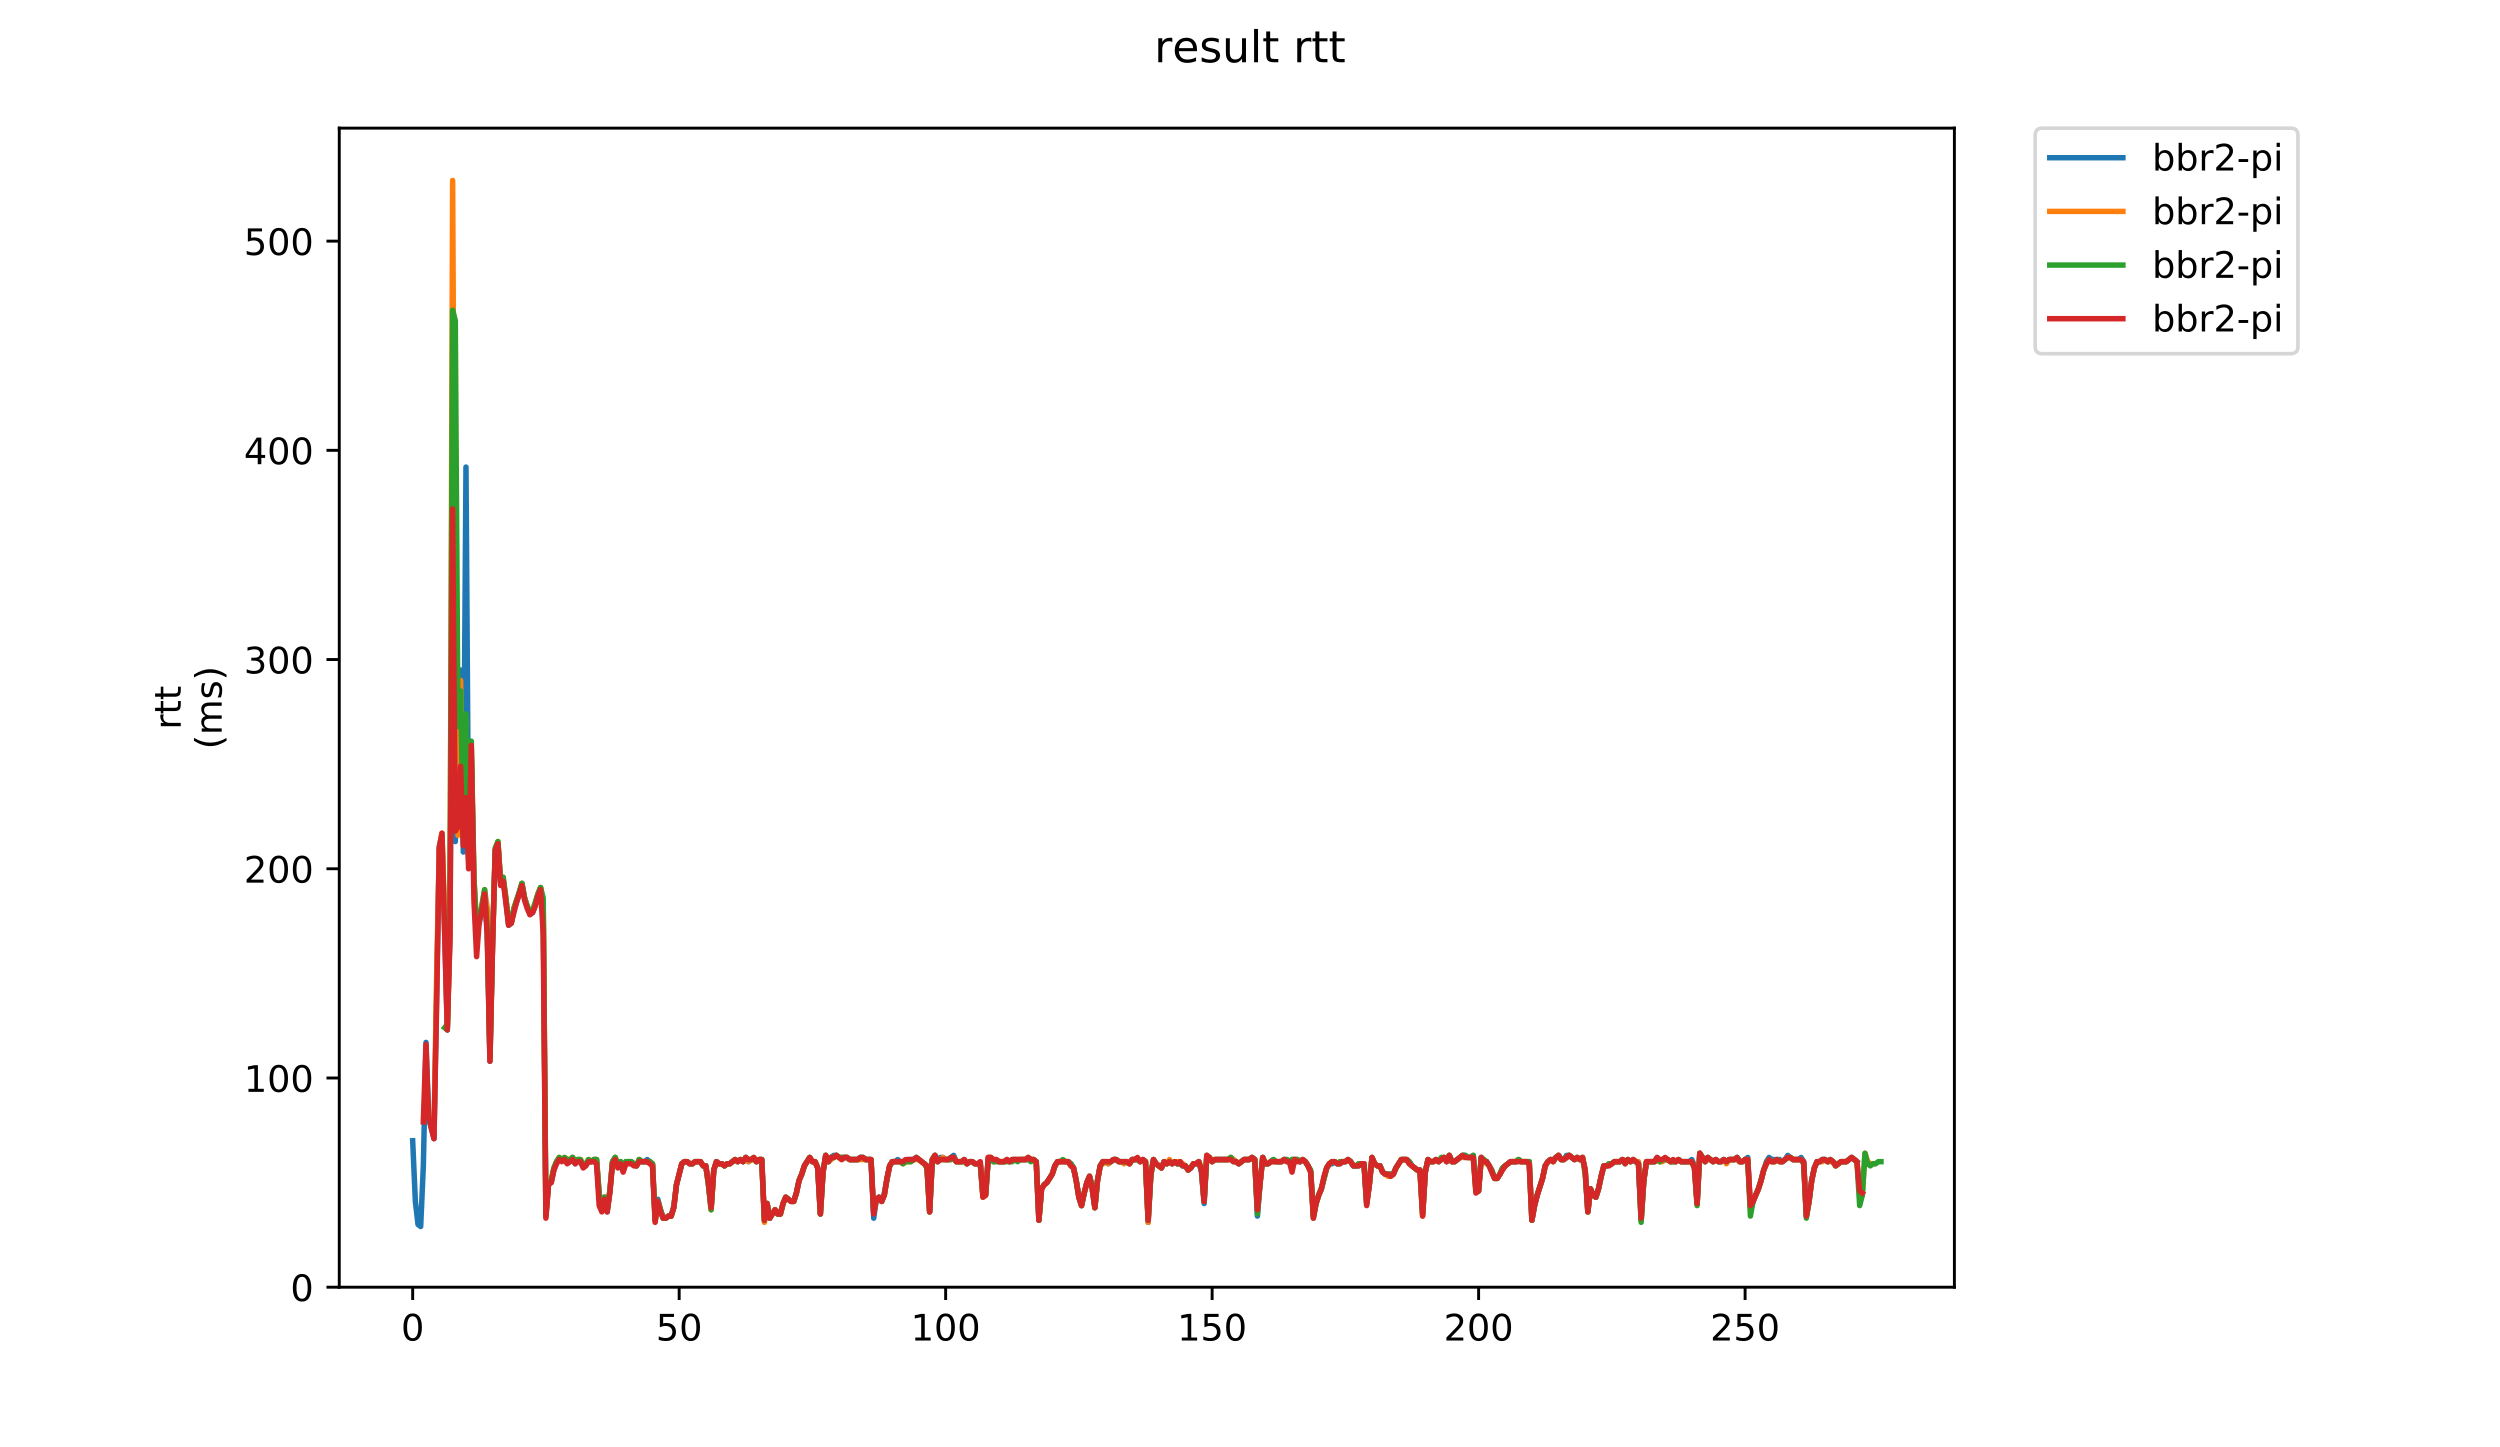<?xml version="1.0" encoding="utf-8" standalone="no"?>
<!DOCTYPE svg PUBLIC "-//W3C//DTD SVG 1.1//EN"
  "http://www.w3.org/Graphics/SVG/1.1/DTD/svg11.dtd">
<!-- Created with matplotlib (https://matplotlib.org/) -->
<svg height="396pt" version="1.1" viewBox="0 0 684 396" width="684pt" xmlns="http://www.w3.org/2000/svg" xmlns:xlink="http://www.w3.org/1999/xlink">
 <defs>
  <style type="text/css">
*{stroke-linecap:butt;stroke-linejoin:round;}
  </style>
 </defs>
 <g id="figure_1">
  <g id="patch_1">
   <path d="M 0 396 
L 684 396 
L 684 0 
L 0 0 
z
" style="fill:#ffffff;"/>
  </g>
  <g id="axes_1">
   <g id="patch_2">
    <path d="M 92.824 352.174 
L 534.722 352.174 
L 534.722 35.062 
L 92.824 35.062 
z
" style="fill:#ffffff;"/>
   </g>
   <g id="matplotlib.axis_1">
    <g id="xtick_1">
     <g id="line2d_1">
      <defs>
       <path d="M 0 0 
L 0 3.5 
" id="m332bbecd87" style="stroke:#000000;stroke-width:0.8;"/>
      </defs>
      <g>
       <use style="stroke:#000000;stroke-width:0.8;" x="112.91" xlink:href="#m332bbecd87" y="352.174"/>
      </g>
     </g>
     <g id="text_1">
      <!-- 0 -->
      <defs>
       <path d="M 31.781 66.406 
Q 24.172 66.406 20.328 58.906 
Q 16.5 51.422 16.5 36.375 
Q 16.5 21.391 20.328 13.891 
Q 24.172 6.391 31.781 6.391 
Q 39.453 6.391 43.281 13.891 
Q 47.125 21.391 47.125 36.375 
Q 47.125 51.422 43.281 58.906 
Q 39.453 66.406 31.781 66.406 
z
M 31.781 74.219 
Q 44.047 74.219 50.516 64.516 
Q 56.984 54.828 56.984 36.375 
Q 56.984 17.969 50.516 8.266 
Q 44.047 -1.422 31.781 -1.422 
Q 19.531 -1.422 13.062 8.266 
Q 6.594 17.969 6.594 36.375 
Q 6.594 54.828 13.062 64.516 
Q 19.531 74.219 31.781 74.219 
z
" id="DejaVuSans-48"/>
      </defs>
      <g transform="translate(109.729 366.773)scale(0.1 -0.1)">
       <use xlink:href="#DejaVuSans-48"/>
      </g>
     </g>
    </g>
    <g id="xtick_2">
     <g id="line2d_2">
      <g>
       <use style="stroke:#000000;stroke-width:0.8;" x="185.82" xlink:href="#m332bbecd87" y="352.174"/>
      </g>
     </g>
     <g id="text_2">
      <!-- 50 -->
      <defs>
       <path d="M 10.797 72.906 
L 49.516 72.906 
L 49.516 64.594 
L 19.828 64.594 
L 19.828 46.734 
Q 21.969 47.469 24.109 47.828 
Q 26.266 48.188 28.422 48.188 
Q 40.625 48.188 47.75 41.5 
Q 54.891 34.812 54.891 23.391 
Q 54.891 11.625 47.562 5.094 
Q 40.234 -1.422 26.906 -1.422 
Q 22.312 -1.422 17.547 -0.641 
Q 12.797 0.141 7.719 1.703 
L 7.719 11.625 
Q 12.109 9.234 16.797 8.062 
Q 21.484 6.891 26.703 6.891 
Q 35.156 6.891 40.078 11.328 
Q 45.016 15.766 45.016 23.391 
Q 45.016 31 40.078 35.438 
Q 35.156 39.891 26.703 39.891 
Q 22.75 39.891 18.812 39.016 
Q 14.891 38.141 10.797 36.281 
z
" id="DejaVuSans-53"/>
      </defs>
      <g transform="translate(179.457 366.773)scale(0.1 -0.1)">
       <use xlink:href="#DejaVuSans-53"/>
       <use x="63.623" xlink:href="#DejaVuSans-48"/>
      </g>
     </g>
    </g>
    <g id="xtick_3">
     <g id="line2d_3">
      <g>
       <use style="stroke:#000000;stroke-width:0.8;" x="258.729" xlink:href="#m332bbecd87" y="352.174"/>
      </g>
     </g>
     <g id="text_3">
      <!-- 100 -->
      <defs>
       <path d="M 12.406 8.297 
L 28.516 8.297 
L 28.516 63.922 
L 10.984 60.406 
L 10.984 69.391 
L 28.422 72.906 
L 38.281 72.906 
L 38.281 8.297 
L 54.391 8.297 
L 54.391 0 
L 12.406 0 
z
" id="DejaVuSans-49"/>
      </defs>
      <g transform="translate(249.186 366.773)scale(0.1 -0.1)">
       <use xlink:href="#DejaVuSans-49"/>
       <use x="63.623" xlink:href="#DejaVuSans-48"/>
       <use x="127.246" xlink:href="#DejaVuSans-48"/>
      </g>
     </g>
    </g>
    <g id="xtick_4">
     <g id="line2d_4">
      <g>
       <use style="stroke:#000000;stroke-width:0.8;" x="331.639" xlink:href="#m332bbecd87" y="352.174"/>
      </g>
     </g>
     <g id="text_4">
      <!-- 150 -->
      <g transform="translate(322.095 366.773)scale(0.1 -0.1)">
       <use xlink:href="#DejaVuSans-49"/>
       <use x="63.623" xlink:href="#DejaVuSans-53"/>
       <use x="127.246" xlink:href="#DejaVuSans-48"/>
      </g>
     </g>
    </g>
    <g id="xtick_5">
     <g id="line2d_5">
      <g>
       <use style="stroke:#000000;stroke-width:0.8;" x="404.548" xlink:href="#m332bbecd87" y="352.174"/>
      </g>
     </g>
     <g id="text_5">
      <!-- 200 -->
      <defs>
       <path d="M 19.188 8.297 
L 53.609 8.297 
L 53.609 0 
L 7.328 0 
L 7.328 8.297 
Q 12.938 14.109 22.625 23.891 
Q 32.328 33.688 34.812 36.531 
Q 39.547 41.844 41.422 45.531 
Q 43.312 49.219 43.312 52.781 
Q 43.312 58.594 39.234 62.25 
Q 35.156 65.922 28.609 65.922 
Q 23.969 65.922 18.812 64.312 
Q 13.672 62.703 7.812 59.422 
L 7.812 69.391 
Q 13.766 71.781 18.938 73 
Q 24.125 74.219 28.422 74.219 
Q 39.75 74.219 46.484 68.547 
Q 53.219 62.891 53.219 53.422 
Q 53.219 48.922 51.531 44.891 
Q 49.859 40.875 45.406 35.406 
Q 44.188 33.984 37.641 27.219 
Q 31.109 20.453 19.188 8.297 
z
" id="DejaVuSans-50"/>
      </defs>
      <g transform="translate(395.005 366.773)scale(0.1 -0.1)">
       <use xlink:href="#DejaVuSans-50"/>
       <use x="63.623" xlink:href="#DejaVuSans-48"/>
       <use x="127.246" xlink:href="#DejaVuSans-48"/>
      </g>
     </g>
    </g>
    <g id="xtick_6">
     <g id="line2d_6">
      <g>
       <use style="stroke:#000000;stroke-width:0.8;" x="477.458" xlink:href="#m332bbecd87" y="352.174"/>
      </g>
     </g>
     <g id="text_6">
      <!-- 250 -->
      <g transform="translate(467.914 366.773)scale(0.1 -0.1)">
       <use xlink:href="#DejaVuSans-50"/>
       <use x="63.623" xlink:href="#DejaVuSans-53"/>
       <use x="127.246" xlink:href="#DejaVuSans-48"/>
      </g>
     </g>
    </g>
   </g>
   <g id="matplotlib.axis_2">
    <g id="ytick_1">
     <g id="line2d_7">
      <defs>
       <path d="M 0 0 
L -3.5 0 
" id="mb4636a44f9" style="stroke:#000000;stroke-width:0.8;"/>
      </defs>
      <g>
       <use style="stroke:#000000;stroke-width:0.8;" x="92.824" xlink:href="#mb4636a44f9" y="352.174"/>
      </g>
     </g>
     <g id="text_7">
      <!-- 0 -->
      <g transform="translate(79.461 355.973)scale(0.1 -0.1)">
       <use xlink:href="#DejaVuSans-48"/>
      </g>
     </g>
    </g>
    <g id="ytick_2">
     <g id="line2d_8">
      <g>
       <use style="stroke:#000000;stroke-width:0.8;" x="92.824" xlink:href="#mb4636a44f9" y="294.934"/>
      </g>
     </g>
     <g id="text_8">
      <!-- 100 -->
      <g transform="translate(66.736 298.733)scale(0.1 -0.1)">
       <use xlink:href="#DejaVuSans-49"/>
       <use x="63.623" xlink:href="#DejaVuSans-48"/>
       <use x="127.246" xlink:href="#DejaVuSans-48"/>
      </g>
     </g>
    </g>
    <g id="ytick_3">
     <g id="line2d_9">
      <g>
       <use style="stroke:#000000;stroke-width:0.8;" x="92.824" xlink:href="#mb4636a44f9" y="237.693"/>
      </g>
     </g>
     <g id="text_9">
      <!-- 200 -->
      <g transform="translate(66.736 241.493)scale(0.1 -0.1)">
       <use xlink:href="#DejaVuSans-50"/>
       <use x="63.623" xlink:href="#DejaVuSans-48"/>
       <use x="127.246" xlink:href="#DejaVuSans-48"/>
      </g>
     </g>
    </g>
    <g id="ytick_4">
     <g id="line2d_10">
      <g>
       <use style="stroke:#000000;stroke-width:0.8;" x="92.824" xlink:href="#mb4636a44f9" y="180.453"/>
      </g>
     </g>
     <g id="text_10">
      <!-- 300 -->
      <defs>
       <path d="M 40.578 39.312 
Q 47.656 37.797 51.625 33 
Q 55.609 28.219 55.609 21.188 
Q 55.609 10.406 48.188 4.484 
Q 40.766 -1.422 27.094 -1.422 
Q 22.516 -1.422 17.656 -0.516 
Q 12.797 0.391 7.625 2.203 
L 7.625 11.719 
Q 11.719 9.328 16.594 8.109 
Q 21.484 6.891 26.812 6.891 
Q 36.078 6.891 40.938 10.547 
Q 45.797 14.203 45.797 21.188 
Q 45.797 27.641 41.281 31.266 
Q 36.766 34.906 28.719 34.906 
L 20.219 34.906 
L 20.219 43.016 
L 29.109 43.016 
Q 36.375 43.016 40.234 45.922 
Q 44.094 48.828 44.094 54.297 
Q 44.094 59.906 40.109 62.906 
Q 36.141 65.922 28.719 65.922 
Q 24.656 65.922 20.016 65.031 
Q 15.375 64.156 9.812 62.312 
L 9.812 71.094 
Q 15.438 72.656 20.344 73.438 
Q 25.25 74.219 29.594 74.219 
Q 40.828 74.219 47.359 69.109 
Q 53.906 64.016 53.906 55.328 
Q 53.906 49.266 50.438 45.094 
Q 46.969 40.922 40.578 39.312 
z
" id="DejaVuSans-51"/>
      </defs>
      <g transform="translate(66.736 184.252)scale(0.1 -0.1)">
       <use xlink:href="#DejaVuSans-51"/>
       <use x="63.623" xlink:href="#DejaVuSans-48"/>
       <use x="127.246" xlink:href="#DejaVuSans-48"/>
      </g>
     </g>
    </g>
    <g id="ytick_5">
     <g id="line2d_11">
      <g>
       <use style="stroke:#000000;stroke-width:0.8;" x="92.824" xlink:href="#mb4636a44f9" y="123.213"/>
      </g>
     </g>
     <g id="text_11">
      <!-- 400 -->
      <defs>
       <path d="M 37.797 64.312 
L 12.891 25.391 
L 37.797 25.391 
z
M 35.203 72.906 
L 47.609 72.906 
L 47.609 25.391 
L 58.016 25.391 
L 58.016 17.188 
L 47.609 17.188 
L 47.609 0 
L 37.797 0 
L 37.797 17.188 
L 4.891 17.188 
L 4.891 26.703 
z
" id="DejaVuSans-52"/>
      </defs>
      <g transform="translate(66.736 127.012)scale(0.1 -0.1)">
       <use xlink:href="#DejaVuSans-52"/>
       <use x="63.623" xlink:href="#DejaVuSans-48"/>
       <use x="127.246" xlink:href="#DejaVuSans-48"/>
      </g>
     </g>
    </g>
    <g id="ytick_6">
     <g id="line2d_12">
      <g>
       <use style="stroke:#000000;stroke-width:0.8;" x="92.824" xlink:href="#mb4636a44f9" y="65.972"/>
      </g>
     </g>
     <g id="text_12">
      <!-- 500 -->
      <g transform="translate(66.736 69.772)scale(0.1 -0.1)">
       <use xlink:href="#DejaVuSans-53"/>
       <use x="63.623" xlink:href="#DejaVuSans-48"/>
       <use x="127.246" xlink:href="#DejaVuSans-48"/>
      </g>
     </g>
    </g>
    <g id="text_13">
     <!-- rtt -->
     <defs>
      <path d="M 41.109 46.297 
Q 39.594 47.172 37.812 47.578 
Q 36.031 48 33.891 48 
Q 26.266 48 22.188 43.047 
Q 18.109 38.094 18.109 28.812 
L 18.109 0 
L 9.078 0 
L 9.078 54.688 
L 18.109 54.688 
L 18.109 46.188 
Q 20.953 51.172 25.484 53.578 
Q 30.031 56 36.531 56 
Q 37.453 56 38.578 55.875 
Q 39.703 55.766 41.062 55.516 
z
" id="DejaVuSans-114"/>
      <path d="M 18.312 70.219 
L 18.312 54.688 
L 36.812 54.688 
L 36.812 47.703 
L 18.312 47.703 
L 18.312 18.016 
Q 18.312 11.328 20.141 9.422 
Q 21.969 7.516 27.594 7.516 
L 36.812 7.516 
L 36.812 0 
L 27.594 0 
Q 17.188 0 13.234 3.875 
Q 9.281 7.766 9.281 18.016 
L 9.281 47.703 
L 2.688 47.703 
L 2.688 54.688 
L 9.281 54.688 
L 9.281 70.219 
z
" id="DejaVuSans-116"/>
     </defs>
     <g transform="translate(49.459 199.594)rotate(-90)scale(0.1 -0.1)">
      <use xlink:href="#DejaVuSans-114"/>
      <use x="41.113" xlink:href="#DejaVuSans-116"/>
      <use x="80.322" xlink:href="#DejaVuSans-116"/>
     </g>
     <!-- (ms) -->
     <defs>
      <path d="M 31 75.875 
Q 24.469 64.656 21.281 53.656 
Q 18.109 42.672 18.109 31.391 
Q 18.109 20.125 21.312 9.062 
Q 24.516 -2 31 -13.188 
L 23.188 -13.188 
Q 15.875 -1.703 12.234 9.375 
Q 8.594 20.453 8.594 31.391 
Q 8.594 42.281 12.203 53.312 
Q 15.828 64.359 23.188 75.875 
z
" id="DejaVuSans-40"/>
      <path d="M 52 44.188 
Q 55.375 50.25 60.062 53.125 
Q 64.75 56 71.094 56 
Q 79.641 56 84.281 50.016 
Q 88.922 44.047 88.922 33.016 
L 88.922 0 
L 79.891 0 
L 79.891 32.719 
Q 79.891 40.578 77.094 44.375 
Q 74.312 48.188 68.609 48.188 
Q 61.625 48.188 57.562 43.547 
Q 53.516 38.922 53.516 30.906 
L 53.516 0 
L 44.484 0 
L 44.484 32.719 
Q 44.484 40.625 41.703 44.406 
Q 38.922 48.188 33.109 48.188 
Q 26.219 48.188 22.156 43.531 
Q 18.109 38.875 18.109 30.906 
L 18.109 0 
L 9.078 0 
L 9.078 54.688 
L 18.109 54.688 
L 18.109 46.188 
Q 21.188 51.219 25.484 53.609 
Q 29.781 56 35.688 56 
Q 41.656 56 45.828 52.969 
Q 50 49.953 52 44.188 
z
" id="DejaVuSans-109"/>
      <path d="M 44.281 53.078 
L 44.281 44.578 
Q 40.484 46.531 36.375 47.5 
Q 32.281 48.484 27.875 48.484 
Q 21.188 48.484 17.844 46.438 
Q 14.5 44.391 14.5 40.281 
Q 14.5 37.156 16.891 35.375 
Q 19.281 33.594 26.516 31.984 
L 29.594 31.297 
Q 39.156 29.25 43.188 25.516 
Q 47.219 21.781 47.219 15.094 
Q 47.219 7.469 41.188 3.016 
Q 35.156 -1.422 24.609 -1.422 
Q 20.219 -1.422 15.453 -0.562 
Q 10.688 0.297 5.422 2 
L 5.422 11.281 
Q 10.406 8.688 15.234 7.391 
Q 20.062 6.109 24.812 6.109 
Q 31.156 6.109 34.562 8.281 
Q 37.984 10.453 37.984 14.406 
Q 37.984 18.062 35.516 20.016 
Q 33.062 21.969 24.703 23.781 
L 21.578 24.516 
Q 13.234 26.266 9.516 29.906 
Q 5.812 33.547 5.812 39.891 
Q 5.812 47.609 11.281 51.797 
Q 16.75 56 26.812 56 
Q 31.781 56 36.172 55.266 
Q 40.578 54.547 44.281 53.078 
z
" id="DejaVuSans-115"/>
      <path d="M 8.016 75.875 
L 15.828 75.875 
Q 23.141 64.359 26.781 53.312 
Q 30.422 42.281 30.422 31.391 
Q 30.422 20.453 26.781 9.375 
Q 23.141 -1.703 15.828 -13.188 
L 8.016 -13.188 
Q 14.5 -2 17.703 9.062 
Q 20.906 20.125 20.906 31.391 
Q 20.906 42.672 17.703 53.656 
Q 14.5 64.656 8.016 75.875 
z
" id="DejaVuSans-41"/>
     </defs>
     <g transform="translate(60.657 204.995)rotate(-90)scale(0.1 -0.1)">
      <use xlink:href="#DejaVuSans-40"/>
      <use x="39.014" xlink:href="#DejaVuSans-109"/>
      <use x="136.426" xlink:href="#DejaVuSans-115"/>
      <use x="188.525" xlink:href="#DejaVuSans-41"/>
     </g>
    </g>
   </g>
   <g id="line2d_13">
    <path clip-path="url(#p2e0cb625c8)" d="M 112.91 312.106 
L 113.639 328.706 
L 114.368 335.002 
L 115.097 335.574 
L 115.827 318.975 
L 116.556 285.203 
L 117.285 305.809 
L 118.743 311.534 
L 120.201 231.397 
L 120.93 228.535 
L 122.388 281.769 
L 123.118 254.866 
L 123.847 138.095 
L 124.576 230.252 
L 125.305 212.508 
L 126.034 183.315 
L 126.763 233.114 
L 127.492 127.792 
L 128.221 234.831 
L 128.95 207.356 
L 129.679 241.7 
L 130.408 254.293 
L 131.138 252.576 
L 132.596 243.99 
L 133.325 255.438 
L 134.054 290.355 
L 134.783 257.155 
L 135.512 232.542 
L 136.241 230.825 
L 136.97 241.7 
L 137.699 241.128 
L 138.429 246.279 
L 139.158 253.148 
L 139.887 252.576 
L 140.616 248.569 
L 141.345 246.852 
L 142.074 244.562 
L 142.803 241.7 
L 143.532 245.707 
L 144.261 247.997 
L 144.99 249.714 
L 145.72 249.714 
L 147.907 242.845 
L 148.636 250.859 
L 149.365 332.712 
L 150.094 323.554 
L 150.823 323.554 
L 151.552 320.12 
L 152.281 317.83 
L 153.01 317.258 
L 154.469 317.258 
L 155.198 317.83 
L 155.927 317.83 
L 156.656 316.685 
L 157.385 318.402 
L 158.114 317.258 
L 158.843 317.83 
L 159.572 318.975 
L 161.031 317.83 
L 161.76 317.83 
L 162.489 317.258 
L 163.218 317.258 
L 163.947 327.561 
L 164.676 330.995 
L 165.405 327.561 
L 166.134 331.568 
L 166.863 325.844 
L 167.592 317.83 
L 168.321 316.685 
L 169.051 318.975 
L 169.78 317.83 
L 170.509 320.12 
L 171.238 317.83 
L 172.696 317.83 
L 174.154 318.975 
L 174.883 317.258 
L 175.612 317.83 
L 176.342 317.83 
L 177.071 317.258 
L 178.529 318.402 
L 179.258 333.857 
L 179.987 328.133 
L 180.716 330.995 
L 181.445 333.285 
L 182.174 333.285 
L 182.903 332.712 
L 183.632 332.712 
L 184.362 329.85 
L 185.091 324.126 
L 186.549 318.402 
L 187.278 317.83 
L 188.007 317.83 
L 188.736 318.402 
L 189.465 318.402 
L 190.194 317.83 
L 191.653 317.83 
L 192.382 318.975 
L 193.111 318.975 
L 193.84 324.126 
L 194.569 330.423 
L 195.298 320.12 
L 196.027 317.83 
L 196.756 318.402 
L 197.485 318.402 
L 198.214 318.975 
L 198.943 318.402 
L 199.673 318.402 
L 201.131 317.258 
L 201.86 317.83 
L 202.589 317.258 
L 203.318 317.83 
L 204.047 316.685 
L 204.776 317.83 
L 205.505 317.258 
L 206.234 317.258 
L 206.964 317.83 
L 207.693 317.258 
L 208.422 317.258 
L 209.151 333.857 
L 209.88 329.278 
L 210.609 333.285 
L 212.067 330.995 
L 212.796 332.14 
L 213.525 332.14 
L 214.254 329.278 
L 214.984 327.561 
L 216.442 328.706 
L 217.171 328.706 
L 217.9 326.416 
L 218.629 322.982 
L 219.358 321.264 
L 220.087 318.975 
L 221.545 316.685 
L 222.275 317.83 
L 223.004 317.83 
L 223.733 319.547 
L 224.462 332.14 
L 225.191 320.692 
L 225.92 316.113 
L 226.649 317.83 
L 227.378 316.685 
L 228.107 316.113 
L 228.836 316.113 
L 229.565 316.685 
L 231.753 316.685 
L 232.482 317.258 
L 234.669 317.258 
L 235.398 316.685 
L 236.127 316.685 
L 236.856 317.258 
L 238.315 317.258 
L 239.044 333.285 
L 239.773 328.133 
L 240.502 327.561 
L 241.231 328.706 
L 241.96 326.416 
L 243.418 318.975 
L 244.147 317.83 
L 244.877 317.83 
L 245.606 317.258 
L 246.335 317.83 
L 247.793 317.83 
L 248.522 317.258 
L 249.98 317.258 
L 250.709 316.685 
L 253.626 318.975 
L 254.355 331.568 
L 255.084 317.258 
L 255.813 316.113 
L 256.542 317.83 
L 257.271 316.685 
L 258 316.685 
L 258.729 317.258 
L 259.458 317.258 
L 260.917 316.113 
L 261.646 317.83 
L 263.104 317.83 
L 263.833 317.258 
L 264.562 318.402 
L 265.291 317.83 
L 266.02 317.83 
L 266.749 318.402 
L 268.208 318.402 
L 268.937 326.988 
L 269.666 326.988 
L 270.395 316.685 
L 271.124 316.685 
L 271.853 317.83 
L 272.582 317.258 
L 273.311 317.83 
L 274.769 317.83 
L 275.499 317.258 
L 276.228 317.83 
L 276.957 317.258 
L 280.602 317.258 
L 281.331 316.685 
L 282.06 317.258 
L 282.789 317.258 
L 283.519 317.83 
L 284.248 333.857 
L 284.977 325.271 
L 285.706 324.126 
L 286.435 323.554 
L 287.893 321.264 
L 288.622 318.975 
L 289.351 317.83 
L 292.268 317.83 
L 292.997 318.402 
L 293.726 319.547 
L 294.455 322.982 
L 295.184 327.561 
L 295.913 329.85 
L 296.642 326.416 
L 297.371 323.554 
L 298.1 321.837 
L 298.83 325.271 
L 299.559 330.423 
L 300.288 322.982 
L 301.017 318.975 
L 301.746 317.83 
L 302.475 317.83 
L 303.204 318.402 
L 304.662 317.258 
L 305.391 317.258 
L 306.121 317.83 
L 308.308 317.83 
L 309.037 318.402 
L 309.766 317.258 
L 311.224 317.258 
L 311.953 317.83 
L 312.682 317.258 
L 313.411 317.83 
L 314.141 334.43 
L 314.87 321.264 
L 315.599 317.258 
L 316.328 318.402 
L 317.786 319.547 
L 318.515 317.83 
L 319.244 318.402 
L 319.973 317.83 
L 320.702 318.402 
L 321.432 317.83 
L 322.161 318.402 
L 322.89 318.402 
L 323.619 318.975 
L 324.348 318.975 
L 325.077 320.12 
L 325.806 319.547 
L 326.535 318.402 
L 327.264 318.402 
L 327.993 317.83 
L 328.723 320.692 
L 329.452 329.278 
L 330.181 316.113 
L 330.91 316.685 
L 331.639 317.83 
L 332.368 317.258 
L 336.013 317.258 
L 336.743 316.685 
L 338.93 318.402 
L 340.388 317.258 
L 341.846 317.258 
L 342.575 316.685 
L 343.304 317.258 
L 344.034 332.712 
L 344.763 323.554 
L 345.492 316.685 
L 346.221 318.402 
L 346.95 318.402 
L 348.408 317.258 
L 349.137 317.83 
L 350.595 317.83 
L 351.324 317.258 
L 352.054 317.258 
L 352.783 317.83 
L 353.512 317.258 
L 354.97 317.258 
L 355.699 317.83 
L 356.428 317.258 
L 357.157 317.83 
L 357.886 318.975 
L 358.615 320.692 
L 359.345 332.712 
L 360.074 329.278 
L 360.803 326.988 
L 361.532 325.271 
L 362.99 319.547 
L 363.719 318.402 
L 364.448 318.402 
L 365.177 317.83 
L 365.906 318.402 
L 366.635 318.402 
L 367.365 317.83 
L 368.094 317.83 
L 368.823 317.258 
L 369.552 317.83 
L 370.281 318.975 
L 371.739 318.975 
L 372.468 318.402 
L 373.197 318.402 
L 373.926 329.278 
L 374.656 324.126 
L 375.385 316.685 
L 376.114 318.402 
L 376.843 318.975 
L 377.572 318.975 
L 378.301 320.692 
L 379.03 321.264 
L 381.217 321.264 
L 381.946 319.547 
L 383.405 317.258 
L 384.863 317.258 
L 385.592 317.83 
L 386.321 318.975 
L 387.779 320.12 
L 388.508 320.12 
L 389.237 332.14 
L 389.967 320.692 
L 390.696 317.258 
L 391.425 317.83 
L 392.154 317.83 
L 392.883 317.258 
L 393.612 317.83 
L 395.07 316.685 
L 395.799 317.83 
L 396.528 316.113 
L 397.257 317.83 
L 397.987 317.83 
L 400.174 316.113 
L 400.903 316.113 
L 401.632 316.685 
L 402.361 316.685 
L 403.09 316.113 
L 403.819 324.699 
L 404.548 325.844 
L 405.278 316.685 
L 406.007 317.83 
L 406.736 317.83 
L 407.465 318.975 
L 408.923 322.409 
L 409.652 322.409 
L 410.381 321.264 
L 411.11 319.547 
L 413.298 317.83 
L 414.756 317.83 
L 415.485 317.258 
L 416.214 317.83 
L 418.401 317.83 
L 419.13 333.857 
L 419.859 329.85 
L 420.589 326.988 
L 422.047 322.409 
L 422.776 318.975 
L 423.505 317.83 
L 424.234 317.258 
L 424.963 317.258 
L 426.421 316.113 
L 427.15 317.258 
L 427.88 317.258 
L 428.609 316.113 
L 429.338 316.113 
L 430.796 317.258 
L 431.525 316.685 
L 432.254 317.258 
L 432.983 316.685 
L 433.712 320.12 
L 434.441 331.568 
L 435.17 325.271 
L 435.9 326.988 
L 436.629 327.561 
L 437.358 325.271 
L 438.087 321.837 
L 438.816 318.975 
L 439.545 318.975 
L 440.274 318.402 
L 441.003 318.402 
L 441.732 317.83 
L 443.191 317.83 
L 443.92 317.258 
L 444.649 317.83 
L 445.378 317.258 
L 446.107 317.83 
L 446.836 317.258 
L 448.294 318.402 
L 449.023 333.857 
L 449.752 322.982 
L 450.481 317.83 
L 452.669 317.83 
L 453.398 316.685 
L 454.127 317.83 
L 454.856 317.258 
L 456.314 317.258 
L 457.043 317.83 
L 458.502 317.83 
L 459.231 317.258 
L 459.96 317.83 
L 462.147 317.83 
L 462.876 317.258 
L 463.605 318.975 
L 464.334 329.278 
L 465.063 315.54 
L 466.522 317.83 
L 467.251 316.685 
L 468.709 317.83 
L 469.438 317.258 
L 470.167 317.83 
L 470.896 317.83 
L 471.625 317.258 
L 472.354 317.83 
L 473.083 317.258 
L 474.542 317.258 
L 475.271 316.685 
L 476 317.83 
L 476.729 317.83 
L 478.187 316.685 
L 478.916 330.423 
L 481.103 325.271 
L 481.833 322.982 
L 482.562 320.12 
L 483.291 317.83 
L 484.02 316.685 
L 484.749 317.258 
L 486.936 317.258 
L 487.665 317.83 
L 488.394 317.258 
L 489.124 316.113 
L 490.582 317.258 
L 492.04 317.258 
L 492.769 316.685 
L 493.498 317.83 
L 494.227 332.712 
L 494.956 328.706 
L 495.685 322.982 
L 496.414 319.547 
L 497.144 317.83 
L 497.873 317.83 
L 498.602 317.258 
L 499.331 317.258 
L 500.06 317.83 
L 500.789 317.258 
L 502.247 318.402 
L 502.976 318.402 
L 503.705 317.83 
L 505.164 317.83 
L 506.622 316.685 
L 508.08 317.83 
L 508.08 317.83 
" style="fill:none;stroke:#1f77b4;stroke-linecap:square;stroke-width:1.5;"/>
   </g>
   <g id="line2d_14">
    <path clip-path="url(#p2e0cb625c8)" d="M 118.736 309.816 
L 119.465 266.886 
L 120.194 231.969 
L 120.923 227.963 
L 121.652 250.286 
L 122.381 281.196 
L 123.11 254.866 
L 123.839 49.373 
L 124.568 189.039 
L 125.298 228.535 
L 126.027 186.177 
L 126.756 229.107 
L 127.485 197.625 
L 128.214 234.259 
L 128.943 203.922 
L 129.672 239.983 
L 130.401 253.721 
L 131.13 252.004 
L 132.588 243.417 
L 133.318 248.569 
L 134.047 289.782 
L 134.776 257.728 
L 135.505 232.542 
L 136.234 230.252 
L 136.963 241.128 
L 137.692 240.555 
L 138.421 245.707 
L 139.15 252.576 
L 139.879 252.576 
L 140.609 248.569 
L 141.338 246.279 
L 142.067 244.562 
L 142.796 241.7 
L 143.525 245.707 
L 144.254 247.997 
L 144.983 249.714 
L 145.712 249.141 
L 146.441 247.424 
L 147.17 244.562 
L 147.899 242.845 
L 148.629 247.997 
L 149.358 332.14 
L 150.087 323.554 
L 150.816 322.982 
L 151.545 319.547 
L 152.274 317.83 
L 153.003 316.685 
L 153.732 317.258 
L 154.461 316.685 
L 155.19 317.258 
L 155.92 317.258 
L 156.649 316.685 
L 157.378 317.83 
L 158.107 317.258 
L 158.836 317.258 
L 159.565 318.975 
L 160.294 318.402 
L 161.023 317.258 
L 161.752 317.83 
L 162.481 317.258 
L 163.211 317.258 
L 163.94 326.988 
L 164.669 330.995 
L 165.398 327.561 
L 166.127 330.995 
L 166.856 325.844 
L 167.585 317.83 
L 168.314 316.685 
L 169.043 318.975 
L 169.772 317.83 
L 170.501 320.12 
L 171.231 318.402 
L 171.96 317.83 
L 172.689 317.83 
L 174.147 318.975 
L 174.876 317.258 
L 175.605 317.83 
L 177.792 317.83 
L 178.522 318.402 
L 179.251 333.857 
L 179.98 328.706 
L 181.438 333.285 
L 182.167 333.285 
L 182.896 332.712 
L 183.625 332.712 
L 184.354 330.423 
L 185.083 324.126 
L 186.542 318.402 
L 187.271 317.83 
L 188 317.83 
L 188.729 318.402 
L 189.458 318.402 
L 190.187 317.83 
L 191.645 317.83 
L 192.374 318.975 
L 193.103 318.975 
L 193.833 324.126 
L 194.562 330.995 
L 195.291 320.12 
L 196.02 317.83 
L 196.749 318.402 
L 197.478 318.402 
L 198.207 318.975 
L 198.936 318.402 
L 199.665 318.402 
L 201.123 317.258 
L 201.853 317.83 
L 202.582 317.258 
L 203.311 317.83 
L 204.04 316.685 
L 204.769 317.83 
L 205.498 317.258 
L 206.227 317.258 
L 206.956 317.83 
L 207.685 317.258 
L 208.414 317.258 
L 209.144 334.43 
L 209.873 329.278 
L 210.602 333.285 
L 212.06 330.995 
L 212.789 332.14 
L 213.518 332.14 
L 214.247 329.278 
L 214.976 327.561 
L 216.434 328.706 
L 217.164 328.706 
L 217.893 326.416 
L 218.622 322.982 
L 219.351 321.264 
L 220.08 318.975 
L 221.538 316.685 
L 222.267 317.83 
L 222.996 317.83 
L 223.725 319.547 
L 224.455 332.14 
L 225.184 320.692 
L 225.913 316.113 
L 226.642 317.83 
L 228.829 316.113 
L 230.287 317.258 
L 231.016 316.685 
L 231.745 316.685 
L 232.475 317.258 
L 238.307 317.258 
L 239.036 331.568 
L 239.766 328.133 
L 240.495 327.561 
L 241.224 328.706 
L 241.953 326.988 
L 242.682 322.409 
L 243.411 318.975 
L 244.14 317.83 
L 246.327 317.83 
L 247.057 318.402 
L 247.786 317.83 
L 249.244 317.83 
L 249.973 317.258 
L 251.431 317.258 
L 252.889 318.402 
L 253.618 319.547 
L 254.347 331.568 
L 255.077 317.258 
L 255.806 316.113 
L 256.535 317.83 
L 257.993 316.685 
L 258.722 317.258 
L 260.18 317.258 
L 260.909 316.685 
L 261.638 317.83 
L 263.097 317.83 
L 263.826 317.258 
L 264.555 318.402 
L 265.284 317.83 
L 266.013 317.83 
L 266.742 318.402 
L 268.2 318.402 
L 268.929 327.561 
L 269.658 326.988 
L 270.388 316.685 
L 271.117 316.685 
L 271.846 317.83 
L 272.575 317.258 
L 273.304 317.83 
L 274.762 317.83 
L 275.491 317.258 
L 276.22 317.83 
L 276.949 317.258 
L 280.595 317.258 
L 281.324 316.685 
L 282.053 317.258 
L 282.782 317.258 
L 283.511 317.83 
L 284.24 333.857 
L 284.969 325.271 
L 285.699 324.126 
L 286.428 323.554 
L 287.886 321.264 
L 288.615 318.975 
L 289.344 317.83 
L 292.26 317.83 
L 292.99 318.975 
L 293.719 319.547 
L 294.448 322.982 
L 295.177 327.561 
L 295.906 329.85 
L 296.635 326.416 
L 297.364 323.554 
L 298.093 321.837 
L 298.822 325.271 
L 299.551 330.423 
L 300.28 322.982 
L 301.01 318.975 
L 302.468 317.83 
L 303.197 318.402 
L 304.655 317.258 
L 305.384 317.258 
L 306.113 317.83 
L 306.842 317.83 
L 307.571 318.402 
L 308.301 317.83 
L 309.03 318.402 
L 309.759 317.258 
L 311.217 317.258 
L 311.946 317.83 
L 312.675 317.258 
L 313.404 317.83 
L 314.133 334.43 
L 314.862 321.264 
L 315.591 317.258 
L 316.321 318.402 
L 317.779 319.547 
L 318.508 317.83 
L 319.237 318.402 
L 319.966 317.258 
L 320.695 318.402 
L 321.424 317.83 
L 322.882 317.83 
L 324.341 318.975 
L 325.07 320.12 
L 325.799 319.547 
L 326.528 318.402 
L 327.257 318.402 
L 327.986 317.83 
L 328.715 319.547 
L 329.444 328.706 
L 330.173 316.113 
L 330.902 316.685 
L 331.632 317.83 
L 332.361 317.258 
L 336.006 317.258 
L 336.735 316.685 
L 338.923 318.402 
L 340.381 317.258 
L 341.839 317.258 
L 342.568 316.685 
L 343.297 317.258 
L 344.026 330.995 
L 345.484 316.685 
L 346.214 318.402 
L 346.943 318.402 
L 347.672 317.83 
L 350.588 317.83 
L 351.317 317.258 
L 352.046 317.83 
L 352.775 317.83 
L 353.504 317.258 
L 354.963 317.258 
L 355.692 317.83 
L 356.421 317.258 
L 357.15 317.83 
L 357.879 318.975 
L 358.608 320.692 
L 359.337 332.712 
L 360.066 329.278 
L 360.795 326.988 
L 361.525 325.271 
L 362.983 319.547 
L 363.712 318.402 
L 364.441 317.83 
L 365.17 317.83 
L 365.899 318.402 
L 366.628 317.83 
L 368.086 317.83 
L 368.815 317.258 
L 369.545 317.83 
L 370.274 318.975 
L 371.003 318.975 
L 371.732 318.402 
L 373.19 318.402 
L 373.919 328.706 
L 374.648 324.126 
L 375.377 316.685 
L 376.106 318.402 
L 376.836 318.975 
L 377.565 318.975 
L 378.294 320.692 
L 379.752 321.837 
L 380.481 321.837 
L 381.21 321.264 
L 381.939 319.547 
L 383.397 317.258 
L 384.856 317.258 
L 385.585 318.402 
L 388.501 320.692 
L 389.23 332.712 
L 389.959 320.692 
L 390.688 317.258 
L 391.417 317.83 
L 392.147 317.83 
L 392.876 317.258 
L 393.605 317.83 
L 395.063 316.685 
L 395.792 317.83 
L 396.521 316.113 
L 397.25 317.83 
L 397.979 317.83 
L 399.437 316.685 
L 403.083 316.685 
L 403.812 325.844 
L 404.541 325.844 
L 405.27 316.685 
L 405.999 317.83 
L 407.458 318.975 
L 408.916 322.409 
L 409.645 322.409 
L 410.374 321.264 
L 411.103 319.547 
L 413.29 317.83 
L 414.748 317.83 
L 415.478 317.258 
L 416.207 317.83 
L 418.394 317.83 
L 419.123 333.857 
L 419.852 329.85 
L 420.581 326.988 
L 422.039 322.409 
L 422.769 318.975 
L 423.498 317.83 
L 424.227 317.258 
L 424.956 317.83 
L 425.685 316.685 
L 426.414 316.113 
L 427.143 317.258 
L 427.872 317.258 
L 429.33 316.113 
L 430.789 317.258 
L 431.518 316.685 
L 432.247 317.258 
L 432.976 316.685 
L 433.705 320.12 
L 434.434 331.568 
L 435.163 325.271 
L 435.892 326.988 
L 436.621 327.561 
L 437.35 325.271 
L 438.08 321.837 
L 438.809 318.975 
L 439.538 318.975 
L 440.267 318.402 
L 440.996 318.402 
L 441.725 317.83 
L 443.183 317.83 
L 443.912 317.258 
L 444.641 317.83 
L 445.371 317.258 
L 446.1 317.83 
L 446.829 317.258 
L 447.558 317.83 
L 448.287 317.83 
L 449.016 333.857 
L 449.745 322.982 
L 450.474 317.83 
L 452.661 317.83 
L 453.391 317.258 
L 454.12 317.83 
L 454.849 317.83 
L 455.578 317.258 
L 456.307 317.258 
L 457.036 317.83 
L 458.494 317.83 
L 459.223 317.258 
L 459.952 317.83 
L 462.869 317.83 
L 463.598 319.547 
L 464.327 329.278 
L 465.056 315.54 
L 466.514 317.83 
L 467.243 317.258 
L 467.972 317.258 
L 468.702 317.83 
L 469.431 317.258 
L 470.16 317.83 
L 470.889 317.83 
L 471.618 317.258 
L 472.347 318.402 
L 473.076 317.258 
L 475.263 317.258 
L 475.993 317.83 
L 476.722 317.83 
L 477.451 317.258 
L 478.18 317.258 
L 478.909 330.423 
L 481.096 325.271 
L 481.825 322.982 
L 482.554 320.12 
L 483.283 318.402 
L 484.013 317.258 
L 484.742 317.83 
L 485.471 317.83 
L 486.2 317.258 
L 486.929 317.83 
L 487.658 317.83 
L 489.116 316.685 
L 489.845 316.685 
L 490.574 317.258 
L 492.762 317.258 
L 493.491 318.402 
L 494.22 332.712 
L 494.949 328.706 
L 495.678 322.982 
L 496.407 319.547 
L 497.136 317.83 
L 498.594 317.83 
L 499.324 317.258 
L 500.053 317.83 
L 501.511 317.83 
L 502.24 318.975 
L 503.698 317.83 
L 505.156 317.83 
L 506.615 316.685 
L 508.073 317.83 
L 508.802 326.988 
L 509.531 326.988 
L 510.26 315.54 
L 510.989 317.83 
L 511.718 318.402 
L 512.447 318.402 
L 512.447 318.402 
" style="fill:none;stroke:#ff7f0e;stroke-linecap:square;stroke-width:1.5;"/>
   </g>
   <g id="line2d_15">
    <path clip-path="url(#p2e0cb625c8)" d="M 121.654 281.196 
L 122.383 281.769 
L 123.112 248.569 
L 123.841 84.862 
L 124.57 87.724 
L 125.299 198.77 
L 126.028 189.039 
L 126.757 229.107 
L 127.486 195.336 
L 128.215 234.259 
L 128.944 202.777 
L 129.674 240.555 
L 130.403 253.721 
L 131.132 252.004 
L 132.59 243.417 
L 133.319 254.866 
L 134.048 289.21 
L 134.777 257.155 
L 135.506 231.969 
L 136.235 230.252 
L 136.965 241.128 
L 137.694 239.983 
L 139.152 252.004 
L 139.881 252.576 
L 140.61 248.569 
L 142.797 241.7 
L 143.526 245.707 
L 144.255 247.997 
L 144.985 249.714 
L 145.714 249.141 
L 147.172 244.562 
L 147.901 242.845 
L 148.63 245.707 
L 149.359 332.14 
L 150.088 323.554 
L 150.817 322.982 
L 151.546 319.547 
L 152.276 317.83 
L 153.005 316.685 
L 153.734 317.258 
L 154.463 316.685 
L 155.192 317.258 
L 155.921 317.258 
L 156.65 316.685 
L 157.379 317.83 
L 158.108 317.258 
L 158.837 317.258 
L 159.566 318.975 
L 160.296 318.402 
L 161.025 317.258 
L 161.754 317.83 
L 162.483 317.258 
L 163.212 317.258 
L 163.941 326.416 
L 164.67 330.995 
L 165.399 327.561 
L 166.128 330.995 
L 166.857 325.844 
L 167.587 317.83 
L 168.316 316.685 
L 169.045 318.975 
L 169.774 317.83 
L 170.503 320.12 
L 171.232 317.83 
L 172.69 317.83 
L 174.148 318.975 
L 174.877 317.258 
L 175.607 317.83 
L 177.794 317.83 
L 178.523 318.402 
L 179.252 333.857 
L 179.981 328.706 
L 181.439 333.285 
L 182.168 333.285 
L 182.898 332.712 
L 183.627 332.712 
L 184.356 330.423 
L 185.085 324.126 
L 186.543 318.402 
L 187.272 317.83 
L 188.001 317.83 
L 188.73 318.402 
L 189.459 318.402 
L 190.189 317.83 
L 191.647 317.83 
L 192.376 318.975 
L 193.105 318.975 
L 193.834 324.126 
L 194.563 330.995 
L 195.292 320.12 
L 196.021 317.83 
L 196.75 318.402 
L 197.479 318.402 
L 198.209 318.975 
L 198.938 318.402 
L 199.667 318.402 
L 201.125 317.258 
L 201.854 317.83 
L 202.583 317.258 
L 203.312 317.83 
L 204.041 316.685 
L 204.77 317.258 
L 205.5 317.258 
L 206.229 316.685 
L 206.958 317.83 
L 207.687 317.258 
L 208.416 317.258 
L 209.145 333.857 
L 209.874 329.278 
L 210.603 333.285 
L 212.061 330.995 
L 212.79 332.14 
L 213.52 332.14 
L 214.249 329.278 
L 214.978 327.561 
L 216.436 328.706 
L 217.165 328.706 
L 217.894 326.416 
L 218.623 322.982 
L 219.352 321.264 
L 220.081 318.975 
L 221.54 316.685 
L 222.269 317.83 
L 222.998 317.83 
L 223.727 319.547 
L 224.456 332.14 
L 225.185 320.692 
L 225.914 316.113 
L 226.643 317.83 
L 227.372 316.685 
L 228.101 316.685 
L 228.831 316.113 
L 229.56 316.685 
L 231.747 316.685 
L 232.476 317.258 
L 234.663 317.258 
L 235.392 316.685 
L 236.122 316.685 
L 236.851 317.258 
L 238.309 317.258 
L 239.038 331.568 
L 239.767 328.133 
L 240.496 327.561 
L 241.225 328.706 
L 241.954 326.988 
L 242.683 322.409 
L 243.412 318.975 
L 244.142 317.83 
L 246.329 317.83 
L 247.058 318.402 
L 247.787 317.83 
L 249.245 317.83 
L 250.703 316.685 
L 252.891 318.402 
L 253.62 319.547 
L 254.349 331.568 
L 255.078 317.258 
L 255.807 316.113 
L 256.536 317.83 
L 257.265 317.258 
L 260.182 317.258 
L 260.911 316.685 
L 261.64 317.83 
L 263.827 317.83 
L 264.556 318.402 
L 265.285 317.83 
L 266.014 317.83 
L 266.744 318.402 
L 268.202 318.402 
L 268.931 326.988 
L 269.66 326.988 
L 270.389 317.258 
L 271.118 317.258 
L 271.847 317.83 
L 276.951 317.83 
L 277.68 317.258 
L 278.409 317.83 
L 279.138 317.258 
L 281.325 317.258 
L 282.055 317.83 
L 282.784 317.258 
L 283.513 317.83 
L 284.242 333.857 
L 284.971 325.271 
L 285.7 324.126 
L 286.429 323.554 
L 287.887 321.264 
L 288.616 318.975 
L 289.346 317.83 
L 290.075 317.83 
L 290.804 317.258 
L 291.533 317.83 
L 292.262 317.83 
L 292.991 318.402 
L 293.72 319.547 
L 294.449 322.982 
L 295.178 327.561 
L 295.907 329.85 
L 296.636 326.416 
L 297.366 323.554 
L 298.095 321.837 
L 298.824 324.126 
L 299.553 330.423 
L 300.282 322.982 
L 301.011 318.975 
L 301.74 317.83 
L 303.927 317.83 
L 304.657 317.258 
L 305.386 317.258 
L 306.115 317.83 
L 308.302 317.83 
L 309.031 318.402 
L 309.76 317.258 
L 311.218 317.258 
L 311.947 317.83 
L 312.677 317.258 
L 313.406 317.83 
L 314.135 333.857 
L 314.864 321.837 
L 315.593 317.258 
L 316.322 318.402 
L 317.78 319.547 
L 318.509 317.83 
L 319.238 318.402 
L 319.968 317.83 
L 320.697 318.402 
L 321.426 317.83 
L 322.155 318.402 
L 322.884 318.402 
L 323.613 318.975 
L 324.342 318.975 
L 325.071 320.12 
L 325.8 319.547 
L 326.529 318.402 
L 327.258 318.402 
L 327.988 317.83 
L 328.717 320.12 
L 329.446 328.706 
L 330.175 316.685 
L 330.904 316.685 
L 331.633 317.83 
L 332.362 317.258 
L 336.008 317.258 
L 336.737 316.685 
L 337.466 317.83 
L 338.195 317.83 
L 338.924 318.402 
L 340.382 317.258 
L 341.84 317.258 
L 342.569 316.685 
L 343.299 317.258 
L 344.028 332.14 
L 344.757 323.554 
L 345.486 316.685 
L 346.215 318.402 
L 346.944 318.402 
L 348.402 317.258 
L 349.131 317.83 
L 350.59 317.83 
L 351.319 317.258 
L 352.048 317.258 
L 352.777 317.83 
L 353.506 317.258 
L 354.964 317.258 
L 355.693 317.83 
L 356.422 317.258 
L 357.151 317.83 
L 358.61 320.12 
L 359.339 333.285 
L 360.068 329.278 
L 360.797 326.988 
L 361.526 325.271 
L 362.984 319.547 
L 363.713 318.402 
L 364.442 317.83 
L 365.171 317.83 
L 365.901 318.402 
L 366.63 317.83 
L 368.088 317.83 
L 368.817 317.258 
L 369.546 317.83 
L 370.275 318.975 
L 371.004 318.975 
L 371.733 318.402 
L 373.192 318.402 
L 373.921 329.278 
L 374.65 324.126 
L 375.379 316.685 
L 376.108 318.402 
L 376.837 318.975 
L 377.566 318.975 
L 378.295 320.692 
L 379.024 321.264 
L 381.212 321.264 
L 381.941 319.547 
L 383.399 317.258 
L 384.857 317.258 
L 385.586 317.83 
L 386.315 318.975 
L 387.773 320.12 
L 388.503 320.12 
L 389.232 332.14 
L 389.961 320.692 
L 390.69 317.258 
L 391.419 317.83 
L 392.148 317.83 
L 392.877 317.258 
L 393.606 317.83 
L 394.335 316.685 
L 395.064 316.685 
L 395.793 317.258 
L 396.523 316.113 
L 397.252 317.83 
L 397.981 317.83 
L 400.168 316.113 
L 400.897 316.113 
L 401.626 316.685 
L 402.355 316.685 
L 403.084 316.113 
L 403.814 325.844 
L 404.543 325.844 
L 405.272 316.685 
L 406.73 317.83 
L 408.188 320.12 
L 408.917 322.409 
L 409.646 322.409 
L 410.375 321.264 
L 411.104 319.547 
L 413.292 317.83 
L 414.75 317.83 
L 415.479 317.258 
L 416.208 317.83 
L 418.395 317.83 
L 419.125 333.857 
L 419.854 329.85 
L 420.583 326.988 
L 422.041 322.409 
L 422.77 318.975 
L 423.499 317.83 
L 424.228 317.258 
L 424.957 317.83 
L 425.686 316.685 
L 426.415 316.113 
L 427.145 317.258 
L 427.874 317.258 
L 429.332 316.113 
L 430.79 317.258 
L 431.519 316.685 
L 432.248 317.258 
L 432.977 316.685 
L 433.706 321.264 
L 434.436 331.568 
L 435.165 325.271 
L 435.894 326.988 
L 436.623 327.561 
L 437.352 325.271 
L 438.081 321.837 
L 438.81 318.975 
L 439.539 318.975 
L 440.268 318.402 
L 440.997 318.402 
L 441.726 317.83 
L 443.185 317.83 
L 443.914 317.258 
L 444.643 318.402 
L 445.372 317.258 
L 446.101 317.83 
L 446.83 317.258 
L 448.288 318.402 
L 449.017 334.43 
L 449.747 322.982 
L 450.476 317.83 
L 452.663 317.83 
L 453.392 317.258 
L 454.121 317.83 
L 454.85 317.258 
L 456.308 317.258 
L 457.037 317.83 
L 458.496 317.83 
L 459.225 317.258 
L 459.954 317.83 
L 462.87 317.83 
L 463.599 319.547 
L 464.328 329.85 
L 465.058 315.54 
L 466.516 317.83 
L 467.245 316.685 
L 468.703 317.83 
L 469.432 317.258 
L 470.161 317.83 
L 470.89 317.83 
L 471.619 317.258 
L 472.349 317.83 
L 473.078 317.258 
L 474.536 317.258 
L 475.265 316.685 
L 475.994 317.83 
L 476.723 317.83 
L 477.452 317.258 
L 478.181 317.258 
L 478.91 332.712 
L 479.639 328.706 
L 481.098 325.271 
L 481.827 322.982 
L 482.556 320.12 
L 483.285 318.402 
L 484.014 317.258 
L 484.743 317.83 
L 485.472 317.83 
L 486.201 317.258 
L 486.93 317.83 
L 487.66 317.83 
L 489.118 316.685 
L 489.847 316.685 
L 490.576 317.258 
L 492.763 317.258 
L 493.492 318.402 
L 494.221 333.285 
L 494.95 328.706 
L 495.68 322.982 
L 496.409 319.547 
L 497.138 317.83 
L 497.867 317.83 
L 498.596 317.258 
L 499.325 317.258 
L 500.054 317.83 
L 500.783 317.258 
L 501.512 317.83 
L 502.241 318.975 
L 503.7 317.83 
L 505.158 317.83 
L 506.616 316.685 
L 508.074 317.83 
L 508.803 329.85 
L 509.532 326.988 
L 510.261 315.54 
L 510.991 318.402 
L 511.72 318.975 
L 512.449 318.402 
L 513.178 318.402 
L 513.907 317.83 
L 514.636 317.83 
L 514.636 317.83 
" style="fill:none;stroke:#2ca02c;stroke-linecap:square;stroke-width:1.5;"/>
   </g>
   <g id="line2d_16">
    <path clip-path="url(#p2e0cb625c8)" d="M 115.815 306.954 
L 116.544 285.775 
L 117.273 305.809 
L 118.731 311.534 
L 119.46 274.9 
L 120.189 231.969 
L 120.919 227.963 
L 122.377 281.769 
L 123.106 257.155 
L 123.835 139.24 
L 124.564 227.39 
L 125.293 226.245 
L 126.022 209.646 
L 126.751 231.397 
L 127.48 218.232 
L 128.21 237.693 
L 128.939 203.922 
L 129.668 246.279 
L 130.397 261.734 
L 131.126 252.004 
L 131.855 249.141 
L 132.584 244.562 
L 133.313 256.01 
L 134.042 290.355 
L 134.771 258.3 
L 135.5 232.542 
L 136.23 230.825 
L 136.959 242.273 
L 137.688 241.128 
L 139.146 253.148 
L 139.875 252.576 
L 141.333 246.852 
L 142.791 242.273 
L 143.521 246.279 
L 144.25 248.569 
L 144.979 250.286 
L 145.708 249.714 
L 146.437 247.997 
L 147.166 245.135 
L 147.895 243.417 
L 148.624 255.438 
L 149.353 333.285 
L 150.082 324.126 
L 150.812 323.554 
L 151.541 320.12 
L 152.27 318.402 
L 152.999 317.258 
L 153.728 317.83 
L 154.457 317.258 
L 155.186 318.402 
L 156.644 317.258 
L 157.373 318.402 
L 158.102 317.83 
L 158.832 317.83 
L 159.561 319.547 
L 160.29 318.975 
L 161.019 317.83 
L 162.477 317.83 
L 163.206 318.402 
L 163.935 329.85 
L 164.664 331.568 
L 165.393 328.133 
L 166.123 331.568 
L 166.852 326.416 
L 167.581 318.402 
L 168.31 317.258 
L 169.039 319.547 
L 169.768 318.402 
L 170.497 320.692 
L 171.226 318.402 
L 172.684 318.402 
L 173.413 318.975 
L 174.143 318.975 
L 174.872 317.83 
L 177.059 317.83 
L 178.517 318.975 
L 179.246 334.43 
L 179.975 328.706 
L 180.704 331.568 
L 181.434 333.285 
L 182.163 333.285 
L 182.892 332.712 
L 183.621 332.712 
L 184.35 330.423 
L 185.079 324.126 
L 186.537 318.402 
L 187.266 317.83 
L 187.995 317.83 
L 188.724 318.402 
L 189.454 318.402 
L 190.183 317.83 
L 191.641 317.83 
L 192.37 318.975 
L 193.099 318.975 
L 193.828 323.554 
L 194.557 330.423 
L 195.286 320.12 
L 196.015 317.83 
L 196.745 318.402 
L 197.474 318.402 
L 198.203 318.975 
L 198.932 318.402 
L 199.661 318.402 
L 201.119 317.258 
L 201.848 317.83 
L 202.577 317.258 
L 203.306 317.83 
L 204.035 316.685 
L 204.765 317.258 
L 205.494 317.258 
L 206.223 316.685 
L 206.952 317.83 
L 207.681 317.258 
L 208.41 317.258 
L 209.139 333.857 
L 209.868 329.278 
L 210.597 333.285 
L 212.056 330.995 
L 212.785 332.14 
L 213.514 332.14 
L 214.243 329.278 
L 214.972 327.561 
L 216.43 328.706 
L 217.159 328.706 
L 217.888 326.416 
L 218.617 322.982 
L 219.346 321.264 
L 220.076 318.975 
L 221.534 316.685 
L 222.263 317.83 
L 222.992 317.83 
L 223.721 319.547 
L 224.45 332.14 
L 225.179 320.692 
L 225.908 316.113 
L 226.637 317.83 
L 227.367 316.685 
L 228.096 316.685 
L 228.825 316.113 
L 230.283 317.258 
L 231.012 316.685 
L 231.741 316.685 
L 232.47 317.258 
L 234.658 317.258 
L 235.387 316.685 
L 236.116 316.685 
L 236.845 317.258 
L 238.303 317.258 
L 239.032 332.14 
L 239.761 328.133 
L 240.49 327.561 
L 241.219 328.706 
L 241.948 326.988 
L 242.678 322.409 
L 243.407 318.975 
L 244.136 317.83 
L 247.052 317.83 
L 247.781 317.258 
L 249.969 317.258 
L 250.698 316.685 
L 253.614 318.975 
L 254.343 331.568 
L 255.072 317.258 
L 255.801 316.113 
L 256.53 317.83 
L 257.259 317.258 
L 259.447 317.258 
L 260.176 316.685 
L 260.905 316.685 
L 261.634 317.83 
L 263.092 317.83 
L 263.821 317.258 
L 264.55 318.402 
L 265.28 317.83 
L 266.009 317.83 
L 266.738 318.402 
L 267.467 318.402 
L 268.196 317.83 
L 268.925 327.561 
L 269.654 326.988 
L 270.383 316.685 
L 271.112 316.685 
L 271.841 317.258 
L 272.57 317.258 
L 273.3 317.83 
L 274.758 317.83 
L 275.487 317.258 
L 276.216 317.83 
L 276.945 317.258 
L 280.591 317.258 
L 281.32 316.685 
L 282.049 317.258 
L 282.778 317.258 
L 283.507 317.83 
L 284.236 333.857 
L 284.965 325.271 
L 285.694 324.126 
L 286.423 323.554 
L 287.881 321.264 
L 288.611 318.975 
L 289.34 317.83 
L 292.256 317.83 
L 292.985 318.975 
L 293.714 319.547 
L 294.443 322.982 
L 295.172 327.561 
L 295.902 329.85 
L 296.631 326.416 
L 297.36 323.554 
L 298.089 321.837 
L 298.818 325.271 
L 299.547 330.423 
L 300.276 322.982 
L 301.005 318.975 
L 301.734 317.83 
L 303.922 317.83 
L 304.651 317.258 
L 305.38 317.258 
L 306.109 317.83 
L 308.296 317.83 
L 309.025 318.402 
L 309.754 317.258 
L 310.483 317.258 
L 311.213 316.685 
L 311.942 317.83 
L 312.671 317.258 
L 313.4 317.83 
L 314.129 333.857 
L 314.858 321.264 
L 315.587 317.258 
L 316.316 318.402 
L 317.774 319.547 
L 318.503 317.83 
L 319.233 318.402 
L 319.962 317.83 
L 320.691 318.402 
L 321.42 317.83 
L 322.149 318.402 
L 322.878 317.83 
L 323.607 318.975 
L 324.336 318.975 
L 325.065 320.12 
L 325.794 319.547 
L 326.524 318.402 
L 327.253 318.402 
L 327.982 317.83 
L 328.711 320.12 
L 329.44 328.706 
L 330.169 316.113 
L 330.898 316.685 
L 331.627 317.83 
L 332.356 317.258 
L 336.731 317.258 
L 337.46 317.83 
L 338.189 317.83 
L 338.918 318.402 
L 340.376 317.258 
L 341.835 317.258 
L 342.564 316.685 
L 343.293 317.258 
L 344.022 330.995 
L 345.48 316.685 
L 346.209 318.402 
L 346.938 318.402 
L 347.667 317.83 
L 350.584 317.83 
L 351.313 317.258 
L 352.042 317.83 
L 352.771 317.83 
L 353.5 320.692 
L 354.229 317.258 
L 354.958 317.83 
L 355.687 317.83 
L 356.416 317.258 
L 357.146 317.83 
L 357.875 318.975 
L 358.604 320.692 
L 359.333 333.285 
L 360.062 329.278 
L 360.791 326.988 
L 361.52 325.271 
L 362.249 321.837 
L 362.978 319.547 
L 363.707 318.402 
L 364.437 317.83 
L 365.166 317.83 
L 365.895 318.402 
L 366.624 318.402 
L 367.353 317.83 
L 368.082 317.83 
L 368.811 317.258 
L 369.54 317.83 
L 370.269 318.975 
L 371.727 318.975 
L 372.457 318.402 
L 373.186 318.402 
L 373.915 329.85 
L 374.644 324.126 
L 375.373 316.685 
L 376.102 318.402 
L 376.831 318.975 
L 377.56 318.975 
L 378.289 320.692 
L 379.018 321.264 
L 379.748 321.264 
L 380.477 321.837 
L 381.206 321.264 
L 381.935 319.547 
L 383.393 317.258 
L 384.851 317.258 
L 385.58 318.402 
L 387.768 320.12 
L 388.497 320.12 
L 389.226 332.712 
L 389.955 320.692 
L 390.684 317.258 
L 391.413 317.83 
L 392.142 317.83 
L 392.871 317.258 
L 393.6 317.83 
L 395.059 316.685 
L 395.788 317.83 
L 396.517 316.113 
L 397.246 317.83 
L 397.975 317.83 
L 400.162 316.113 
L 400.891 316.685 
L 403.079 316.685 
L 403.808 326.416 
L 404.537 325.844 
L 405.266 316.685 
L 405.995 317.83 
L 406.724 317.83 
L 407.453 318.975 
L 408.911 322.409 
L 409.64 322.409 
L 411.828 318.975 
L 413.286 317.83 
L 417.661 317.83 
L 418.39 318.402 
L 419.119 333.857 
L 419.848 329.85 
L 420.577 326.988 
L 422.035 322.409 
L 422.764 318.975 
L 423.493 317.83 
L 424.222 317.258 
L 424.951 317.83 
L 425.681 316.685 
L 426.41 316.113 
L 427.139 317.258 
L 427.868 317.258 
L 429.326 316.113 
L 430.784 317.258 
L 431.513 316.685 
L 432.242 317.258 
L 432.972 316.685 
L 433.701 320.12 
L 434.43 331.568 
L 435.159 325.271 
L 435.888 326.988 
L 436.617 327.561 
L 437.346 325.271 
L 438.075 321.837 
L 438.804 318.975 
L 440.262 318.975 
L 441.721 317.83 
L 443.179 317.83 
L 443.908 317.258 
L 444.637 318.402 
L 445.366 317.258 
L 446.095 317.83 
L 446.824 317.258 
L 448.283 318.402 
L 449.012 333.285 
L 449.741 322.982 
L 450.47 317.83 
L 452.657 317.83 
L 453.386 316.685 
L 454.115 317.258 
L 454.844 317.258 
L 455.573 316.685 
L 457.032 317.83 
L 457.761 317.258 
L 458.49 317.83 
L 459.219 317.258 
L 459.948 317.83 
L 462.864 317.83 
L 463.594 319.547 
L 464.323 329.278 
L 465.052 315.54 
L 466.51 317.83 
L 467.239 316.685 
L 468.697 317.83 
L 469.426 317.258 
L 470.155 317.83 
L 470.884 317.83 
L 471.614 317.258 
L 472.343 317.83 
L 473.072 317.258 
L 474.53 317.258 
L 475.259 316.685 
L 475.988 317.83 
L 476.717 317.83 
L 477.446 317.258 
L 478.175 317.258 
L 478.905 329.85 
L 479.634 328.706 
L 481.092 325.271 
L 481.821 322.982 
L 482.55 320.12 
L 483.279 318.402 
L 484.008 317.258 
L 484.737 317.83 
L 485.466 317.83 
L 486.195 317.258 
L 486.925 317.83 
L 487.654 317.83 
L 489.112 316.685 
L 489.841 316.685 
L 490.57 317.258 
L 492.757 317.258 
L 493.486 317.83 
L 494.216 332.712 
L 494.945 328.706 
L 495.674 322.982 
L 496.403 319.547 
L 497.132 317.83 
L 497.861 317.83 
L 498.59 317.258 
L 499.319 317.258 
L 500.048 317.83 
L 500.777 317.258 
L 501.506 317.83 
L 502.236 318.975 
L 503.694 317.83 
L 505.152 317.83 
L 506.61 316.685 
L 508.068 317.83 
L 508.797 325.844 
L 509.527 326.416 
L 509.527 326.416 
" style="fill:none;stroke:#d62728;stroke-linecap:square;stroke-width:1.5;"/>
   </g>
   <g id="patch_3">
    <path d="M 92.824 352.174 
L 92.824 35.062 
" style="fill:none;stroke:#000000;stroke-linecap:square;stroke-linejoin:miter;stroke-width:0.8;"/>
   </g>
   <g id="patch_4">
    <path d="M 534.722 352.174 
L 534.722 35.062 
" style="fill:none;stroke:#000000;stroke-linecap:square;stroke-linejoin:miter;stroke-width:0.8;"/>
   </g>
   <g id="patch_5">
    <path d="M 92.824 352.174 
L 534.722 352.174 
" style="fill:none;stroke:#000000;stroke-linecap:square;stroke-linejoin:miter;stroke-width:0.8;"/>
   </g>
   <g id="patch_6">
    <path d="M 92.824 35.062 
L 534.722 35.062 
" style="fill:none;stroke:#000000;stroke-linecap:square;stroke-linejoin:miter;stroke-width:0.8;"/>
   </g>
   <g id="legend_1">
    <g id="patch_7">
     <path d="M 558.817 96.775 
L 626.722 96.775 
Q 628.722 96.775 628.722 94.775 
L 628.722 37.062 
Q 628.722 35.062 626.722 35.062 
L 558.817 35.062 
Q 556.817 35.062 556.817 37.062 
L 556.817 94.775 
Q 556.817 96.775 558.817 96.775 
z
" style="fill:#ffffff;opacity:0.8;stroke:#cccccc;stroke-linejoin:miter;"/>
    </g>
    <g id="line2d_17">
     <path d="M 560.817 43.161 
L 580.817 43.161 
" style="fill:none;stroke:#1f77b4;stroke-linecap:square;stroke-width:1.5;"/>
    </g>
    <g id="line2d_18"/>
    <g id="text_14">
     <!-- bbr2-pi -->
     <defs>
      <path d="M 48.688 27.297 
Q 48.688 37.203 44.609 42.844 
Q 40.531 48.484 33.406 48.484 
Q 26.266 48.484 22.188 42.844 
Q 18.109 37.203 18.109 27.297 
Q 18.109 17.391 22.188 11.75 
Q 26.266 6.109 33.406 6.109 
Q 40.531 6.109 44.609 11.75 
Q 48.688 17.391 48.688 27.297 
z
M 18.109 46.391 
Q 20.953 51.266 25.266 53.625 
Q 29.594 56 35.594 56 
Q 45.562 56 51.781 48.094 
Q 58.016 40.188 58.016 27.297 
Q 58.016 14.406 51.781 6.484 
Q 45.562 -1.422 35.594 -1.422 
Q 29.594 -1.422 25.266 0.953 
Q 20.953 3.328 18.109 8.203 
L 18.109 0 
L 9.078 0 
L 9.078 75.984 
L 18.109 75.984 
z
" id="DejaVuSans-98"/>
      <path d="M 4.891 31.391 
L 31.203 31.391 
L 31.203 23.391 
L 4.891 23.391 
z
" id="DejaVuSans-45"/>
      <path d="M 18.109 8.203 
L 18.109 -20.797 
L 9.078 -20.797 
L 9.078 54.688 
L 18.109 54.688 
L 18.109 46.391 
Q 20.953 51.266 25.266 53.625 
Q 29.594 56 35.594 56 
Q 45.562 56 51.781 48.094 
Q 58.016 40.188 58.016 27.297 
Q 58.016 14.406 51.781 6.484 
Q 45.562 -1.422 35.594 -1.422 
Q 29.594 -1.422 25.266 0.953 
Q 20.953 3.328 18.109 8.203 
z
M 48.688 27.297 
Q 48.688 37.203 44.609 42.844 
Q 40.531 48.484 33.406 48.484 
Q 26.266 48.484 22.188 42.844 
Q 18.109 37.203 18.109 27.297 
Q 18.109 17.391 22.188 11.75 
Q 26.266 6.109 33.406 6.109 
Q 40.531 6.109 44.609 11.75 
Q 48.688 17.391 48.688 27.297 
z
" id="DejaVuSans-112"/>
      <path d="M 9.422 54.688 
L 18.406 54.688 
L 18.406 0 
L 9.422 0 
z
M 9.422 75.984 
L 18.406 75.984 
L 18.406 64.594 
L 9.422 64.594 
z
" id="DejaVuSans-105"/>
     </defs>
     <g transform="translate(588.817 46.661)scale(0.1 -0.1)">
      <use xlink:href="#DejaVuSans-98"/>
      <use x="63.477" xlink:href="#DejaVuSans-98"/>
      <use x="126.953" xlink:href="#DejaVuSans-114"/>
      <use x="168.066" xlink:href="#DejaVuSans-50"/>
      <use x="231.689" xlink:href="#DejaVuSans-45"/>
      <use x="267.773" xlink:href="#DejaVuSans-112"/>
      <use x="331.25" xlink:href="#DejaVuSans-105"/>
     </g>
    </g>
    <g id="line2d_19">
     <path d="M 560.817 57.839 
L 580.817 57.839 
" style="fill:none;stroke:#ff7f0e;stroke-linecap:square;stroke-width:1.5;"/>
    </g>
    <g id="line2d_20"/>
    <g id="text_15">
     <!-- bbr2-pi -->
     <g transform="translate(588.817 61.339)scale(0.1 -0.1)">
      <use xlink:href="#DejaVuSans-98"/>
      <use x="63.477" xlink:href="#DejaVuSans-98"/>
      <use x="126.953" xlink:href="#DejaVuSans-114"/>
      <use x="168.066" xlink:href="#DejaVuSans-50"/>
      <use x="231.689" xlink:href="#DejaVuSans-45"/>
      <use x="267.773" xlink:href="#DejaVuSans-112"/>
      <use x="331.25" xlink:href="#DejaVuSans-105"/>
     </g>
    </g>
    <g id="line2d_21">
     <path d="M 560.817 72.517 
L 580.817 72.517 
" style="fill:none;stroke:#2ca02c;stroke-linecap:square;stroke-width:1.5;"/>
    </g>
    <g id="line2d_22"/>
    <g id="text_16">
     <!-- bbr2-pi -->
     <g transform="translate(588.817 76.017)scale(0.1 -0.1)">
      <use xlink:href="#DejaVuSans-98"/>
      <use x="63.477" xlink:href="#DejaVuSans-98"/>
      <use x="126.953" xlink:href="#DejaVuSans-114"/>
      <use x="168.066" xlink:href="#DejaVuSans-50"/>
      <use x="231.689" xlink:href="#DejaVuSans-45"/>
      <use x="267.773" xlink:href="#DejaVuSans-112"/>
      <use x="331.25" xlink:href="#DejaVuSans-105"/>
     </g>
    </g>
    <g id="line2d_23">
     <path d="M 560.817 87.195 
L 580.817 87.195 
" style="fill:none;stroke:#d62728;stroke-linecap:square;stroke-width:1.5;"/>
    </g>
    <g id="line2d_24"/>
    <g id="text_17">
     <!-- bbr2-pi -->
     <g transform="translate(588.817 90.695)scale(0.1 -0.1)">
      <use xlink:href="#DejaVuSans-98"/>
      <use x="63.477" xlink:href="#DejaVuSans-98"/>
      <use x="126.953" xlink:href="#DejaVuSans-114"/>
      <use x="168.066" xlink:href="#DejaVuSans-50"/>
      <use x="231.689" xlink:href="#DejaVuSans-45"/>
      <use x="267.773" xlink:href="#DejaVuSans-112"/>
      <use x="331.25" xlink:href="#DejaVuSans-105"/>
     </g>
    </g>
   </g>
  </g>
  <g id="text_18">
   <!-- result rtt -->
   <defs>
    <path d="M 56.203 29.594 
L 56.203 25.203 
L 14.891 25.203 
Q 15.484 15.922 20.484 11.062 
Q 25.484 6.203 34.422 6.203 
Q 39.594 6.203 44.453 7.469 
Q 49.312 8.734 54.109 11.281 
L 54.109 2.781 
Q 49.266 0.734 44.188 -0.344 
Q 39.109 -1.422 33.891 -1.422 
Q 20.797 -1.422 13.156 6.188 
Q 5.516 13.812 5.516 26.812 
Q 5.516 40.234 12.766 48.109 
Q 20.016 56 32.328 56 
Q 43.359 56 49.781 48.891 
Q 56.203 41.797 56.203 29.594 
z
M 47.219 32.234 
Q 47.125 39.594 43.094 43.984 
Q 39.062 48.391 32.422 48.391 
Q 24.906 48.391 20.391 44.141 
Q 15.875 39.891 15.188 32.172 
z
" id="DejaVuSans-101"/>
    <path d="M 8.5 21.578 
L 8.5 54.688 
L 17.484 54.688 
L 17.484 21.922 
Q 17.484 14.156 20.5 10.266 
Q 23.531 6.391 29.594 6.391 
Q 36.859 6.391 41.078 11.031 
Q 45.312 15.672 45.312 23.688 
L 45.312 54.688 
L 54.297 54.688 
L 54.297 0 
L 45.312 0 
L 45.312 8.406 
Q 42.047 3.422 37.719 1 
Q 33.406 -1.422 27.688 -1.422 
Q 18.266 -1.422 13.375 4.438 
Q 8.5 10.297 8.5 21.578 
z
M 31.109 56 
z
" id="DejaVuSans-117"/>
    <path d="M 9.422 75.984 
L 18.406 75.984 
L 18.406 0 
L 9.422 0 
z
" id="DejaVuSans-108"/>
    <path id="DejaVuSans-32"/>
   </defs>
   <g transform="translate(315.818 17.038)scale(0.12 -0.12)">
    <use xlink:href="#DejaVuSans-114"/>
    <use x="41.082" xlink:href="#DejaVuSans-101"/>
    <use x="102.605" xlink:href="#DejaVuSans-115"/>
    <use x="154.705" xlink:href="#DejaVuSans-117"/>
    <use x="218.084" xlink:href="#DejaVuSans-108"/>
    <use x="245.867" xlink:href="#DejaVuSans-116"/>
    <use x="285.076" xlink:href="#DejaVuSans-32"/>
    <use x="316.863" xlink:href="#DejaVuSans-114"/>
    <use x="357.977" xlink:href="#DejaVuSans-116"/>
    <use x="397.186" xlink:href="#DejaVuSans-116"/>
   </g>
  </g>
 </g>
 <defs>
  <clipPath id="p2e0cb625c8">
   <rect height="317.112" width="441.898" x="92.824" y="35.062"/>
  </clipPath>
 </defs>
</svg>

